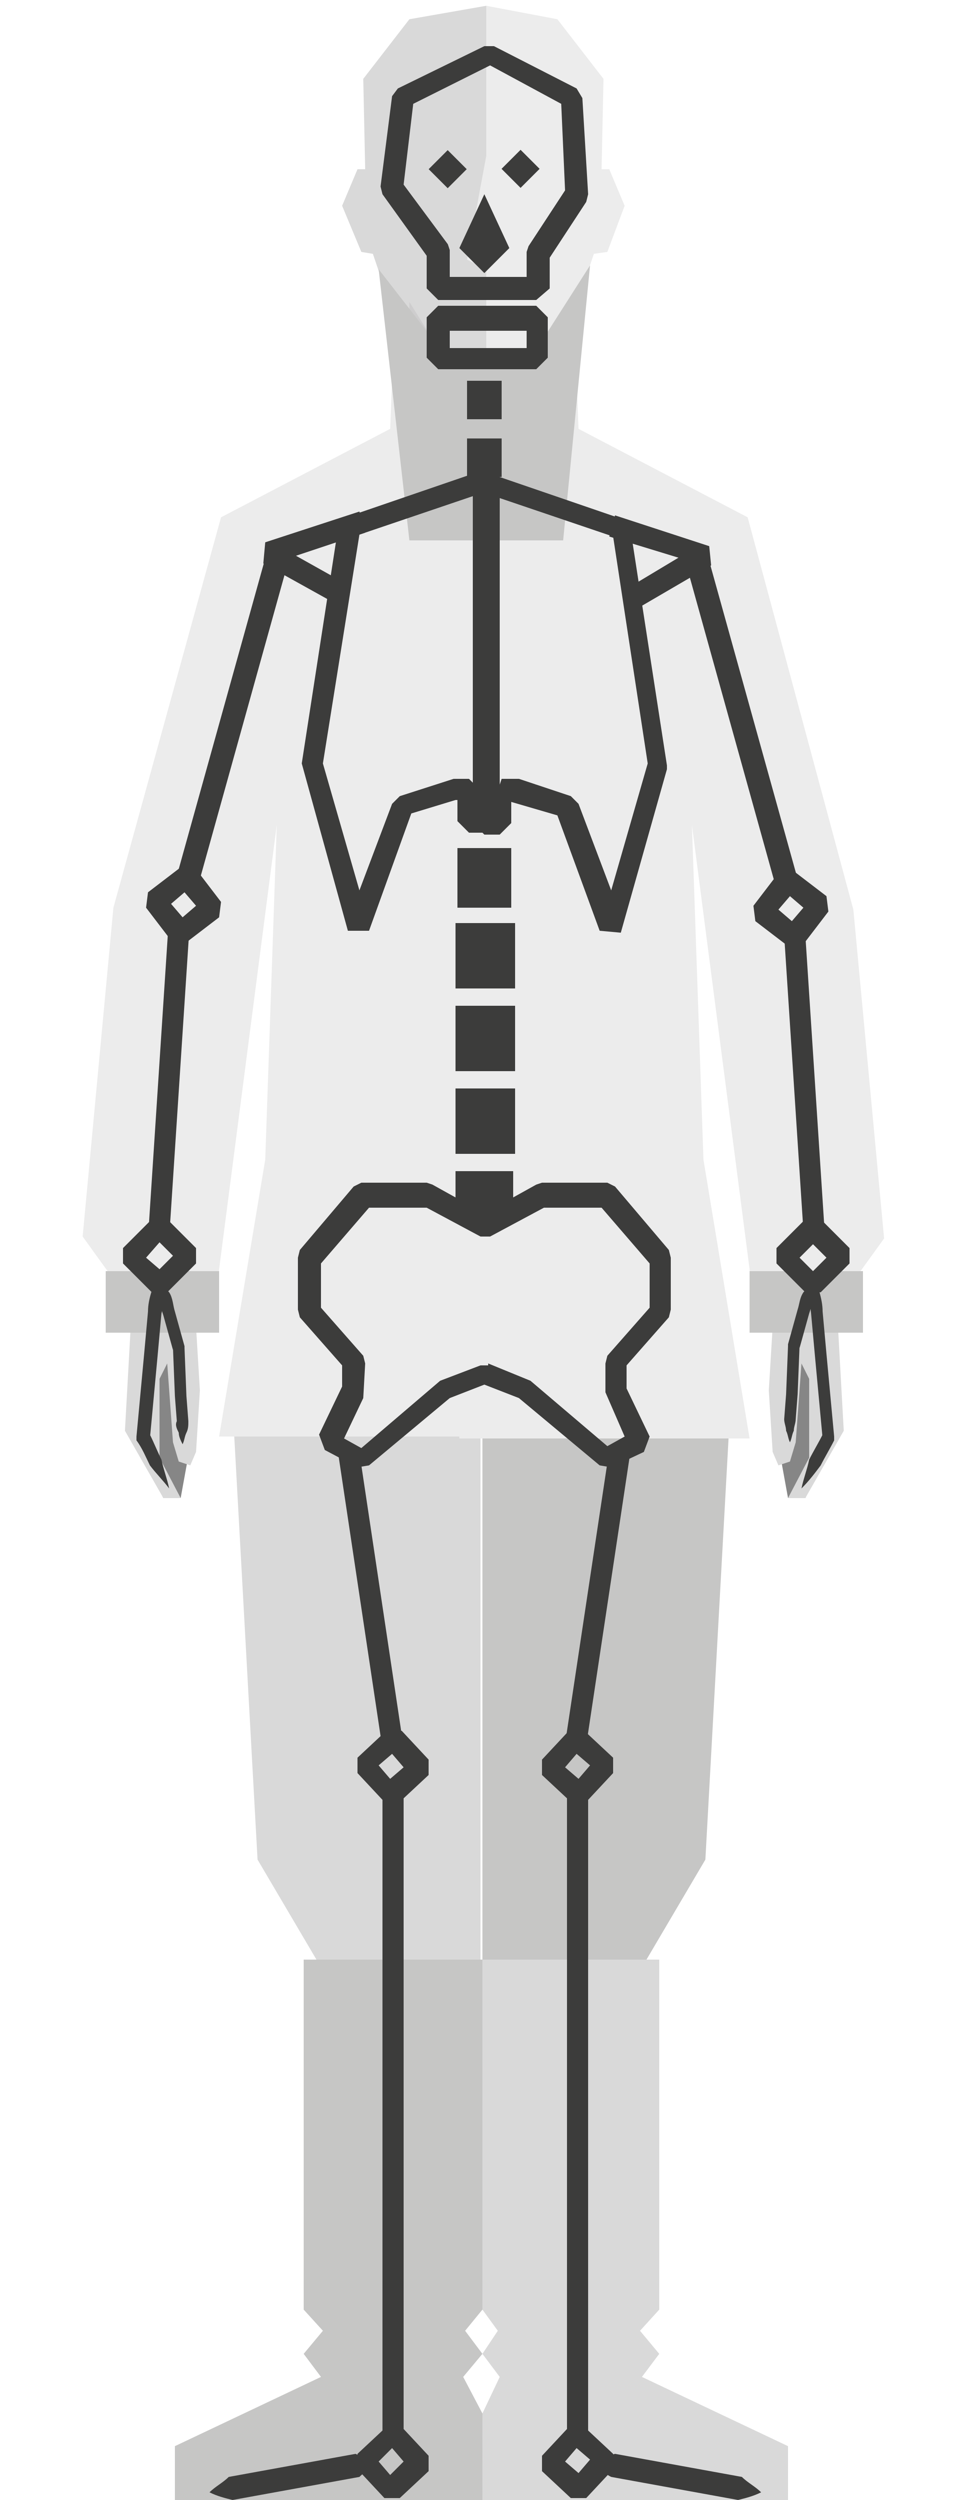 <svg xmlns="http://www.w3.org/2000/svg" viewBox="0 0 50 130"><path fill="#D9D9D9" d="M25.3 19.3l-1.8-.2-2.6-1.5-1.5-4.4-.6-.1-1-2.4.8-1.9h.4l-.1-4.7L21.3 1l4-.7z"/><path fill="#ECECEC" d="M25.3 19.3l1.8-.2 2.3-1.5 1.5-4.4.7-.1.9-2.4-.8-1.9h-.4l.1-4.7L29 1 25.3.3v7.8l-1 5.4 1 .5z"/><path fill="#C6C6C5" d="M38 73.1l-1.3 23.6-3.3 5.6-8.3.4V73.1z"/><path fill="#D9D9D9" d="M12.1 73.1l1.3 23.6 3.3 5.6 8.3.4V73.1zM34.3 120.1v-18.2h-9.2v18.2l.8 1.1-.8 1.2.9 1.2-.9 1.9v4.5H41v-2.8l-7.6-3.6.9-1.2-1-1.2z"/><path fill="#C6C6C5" d="M15.8 120.1v-18.2h9.3v18.2l-.9 1.1.9 1.2-1 1.2 1 1.9v4.5h-16v-2.8l7.6-3.6-.9-1.2 1-1.2z"/><path fill="#868686" d="M9.7 68.3l.6 4.5-.5 2.9-.4 2.2h-.9l-1.6-3.6.3-5.7z"/><path fill="#D9D9D9" d="M9.4 77.9l-1.1-2.1v-4.1l.4-.8L9 75l.3 1 .6.2.3-.7.2-3.2-.2-3.3H6.8l-.3 5.4 2 3.5z"/><path fill="#CECDCE" d="M29.4 22.1v-5.6L24.6 21l-3.3-5.3v7.5l3.9 1.8z"/><path fill="#ECECEC" d="M26.5 74.8s.5-18.8.1-34.1c-.2-9.3-1.4-17.3-1.4-19.1-2.2-.8-4.8-1.9-4.8-1.9l-.1 2.6-8.8 4.6-5.6 20.3-1.6 17.1 1.3 1.8V69h5.5l.3-3 3-23.1-.6 17.4-2.4 14.4h15.1z"/><path fill="#868686" d="M40.7 68.3l-.6 4.5.5 2.9.4 2.2h.9l1.6-3.6-.3-5.7z"/><path fill="#D9D9D9" d="M41 77.9l1.1-2.1v-4.1l-.4-.8-.3 4.1-.3 1-.6.2-.3-.7-.2-3.2.2-3.3h3.4l.3 5.4-2 3.5z"/><path fill="#ECECEC" d="M23.9 74.8s-.5-18.8-.1-34.1c.2-9.3 1.4-17.3 1.4-19.1 2.2-.8 4.8-1.9 4.8-1.9l.1 2.6 8.8 4.6 5.5 20.4L46 64.4l-1.3 1.8V69h-5.5l-.2-3-3-23.1.6 17.4L39 74.8H23.9z"/><path fill="#C6C6C5" d="M39 66.1h5.9v3.2H39zM5.5 66.1h5.9v3.2H5.5zM27.7 18.5h-4.5L19.7 14l1.6 14.1h8l1.4-14.3z"/><g fill="#3C3C3B"><path d="M19.2 48.4h-1.1l-2.4-8.7 1.9-12.3.4-.5 7-2.4.8.5v17.7l-.6.6h-.8l-.6-.6v-1.1h-.1l-2.3.7-2.2 6.1zm-2.4-8.7l1.9 6.6 1.7-4.5.4-.4 2.8-.9h.8l.2.2V25.8l-5.9 2-1.9 11.9z"/><path d="M31.2 48.4l-2.2-6-2.4-.7v1.1l-.6.6h-.8l-.6-.6V25.1l.8-.5 7 2.4.4.5 1.9 12.3v.2l-2.4 8.5-1.1-.1zm-5.1-7.9h.9l2.7.9.4.4 1.7 4.5 1.9-6.6-1.8-11.8-5.9-2v14.9l.1-.3z"/><path d="M23.8 44.1h2.8v3.1h-2.8zM24.3 19.8h1.8v2h-1.8zM22.303 8.797l.99-.99.99.99-.99.99zM26.095 8.78l.99-.99.99.99-.99.99zM24.3 22.8h1.8v2h-1.8zM23.7 48h3.1v3.4h-3.1zM23.7 52.3h3.1v3.4h-3.1zM23.7 56.6h3.1V60h-3.1zM26.7 63.3l-1.1.6-1.9-1v-2h3zM17.3 31.3l-3.6-2 .1-1.1 4.9-1.6.3 1.1-3.6 1.2 2.5 1.4z"/><path d="M9.103 45.895l4.803-17.243 1.156.321-4.803 17.244zM7.704 64.322l1.07-16.366 1.097.072L8.8 64.394zM8.3 66.1c.1.7.3 1.5.1 2.2l-.2 2.2-.4 4.3v-.2c.2.4.4.9.6 1.3.1.5.3 1 .4 1.5-.3-.4-.7-.8-1-1.2-.2-.4-.4-.9-.7-1.3v-.2l.4-4.3.2-2.2c0-.7.3-1.4.6-2.1z"/><path d="M8.3 66.4c.2.3.3.6.5.8.2.3.2.7.3 1l.5 1.8v.1l.1 2.5.1 1.3c0 .2 0 .4-.1.6-.1.2-.1.4-.2.6-.1-.2-.2-.4-.2-.6-.1-.2-.2-.4-.1-.6l-.1-1.3-.1-2.5v.1l-.5-1.8c-.1-.3-.2-.6-.2-.9v-1.1zM9.7 49l-.8-.1-1.3-1.7.1-.8 1.7-1.3.8.1 1.3 1.7-.1.8L9.7 49zm-.8-2l.6.7.7-.6-.6-.7-.7.6z"/><path d="M7.9 67.2l-1.5-1.5v-.8l1.5-1.5h.8l1.5 1.5v.8l-1.5 1.5h-.8zm-.3-1.8l.7.6.7-.7-.7-.7-.7.8zM42.3 66.1c.2.7.5 1.4.5 2.1l.2 2.2.4 4.3v.2c-.2.4-.5.9-.7 1.3-.3.4-.6.8-1 1.2.1-.5.3-1 .4-1.5.2-.4.5-.9.7-1.3v.2l-.4-4.3-.2-2.2c-.1-.7 0-1.5.1-2.2z"/><path d="M42.3 66.4v1c0 .3-.1.6-.2.9l-.5 1.8V70l-.1 2.5-.1 1.3c0 .2-.1.4-.1.6-.1.2-.1.4-.2.6-.1-.2-.1-.4-.2-.6 0-.2-.1-.4-.1-.6l.1-1.3.1-2.5v-.1l.5-1.8c.1-.3.1-.6.3-.9.2-.2.3-.5.5-.8z"/><path d="M42.7 67.2h-.8l-1.5-1.5v-.8l1.5-1.5h.8l1.5 1.5v.8l-1.5 1.5zm-1.1-1.8l.7.7.7-.7-.7-.7-.7.7zM17.579 75.472l1.088-.163 2.24 14.932-1.087.163zM19.9 93.3H21v33.3h-1.1z"/><path d="M20.8 93.7H20l-1.4-1.5v-.8l1.5-1.4h.8l1.4 1.5v.8l-1.5 1.4zm-1.1-1.9l.6.7.7-.6-.6-.7-.7.6zM29.457 90.294l2.249-14.933 1.088.164-2.249 14.932zM29.5 93.3h1.1v33.3h-1.1z"/><path d="M29.7 93.7l-1.5-1.4v-.8l1.4-1.5h.8l1.5 1.4v.8l-1.4 1.5h-.8zm-.3-1.8l.7.6.6-.7-.7-.6-.6.7zM20.8 129.9H20l-1.4-1.5v-.8l1.5-1.4h.8l1.4 1.5v.8l-1.5 1.4zm-1.1-1.9l.6.7.7-.7-.6-.7-.7.7zM29.7 129.9l-1.5-1.4v-.8l1.4-1.5h.8l1.5 1.4v.8l-1.4 1.5h-.8zm-.3-1.9l.7.6.6-.7-.7-.6-.6.7zM33.4 31.5l-.6-1 2.5-1.5-3.6-1.1.3-1.1 4.9 1.6.1 1z"/><path d="M35.63 29.09l1.156-.322 4.799 17.245-1.156.322zM40.768 48.157l1.098-.071 1.067 16.365-1.098.072z"/><path d="M41 49.2l-1.7-1.3-.1-.8 1.3-1.7.8-.1 1.7 1.3.1.8-1.3 1.7-.8.1zm-.5-1.9l.7.6.6-.7-.7-.6-.6.7zM23.9 12.9l1.3 1.3 1.3-1.3-1.3-2.8zM31.8 76.3l-.6-.1-4.2-3.5-1.8-.7-1.8.7-4.2 3.5-.6.1-1.7-.9-.3-.8 1.2-2.5V71l-2.2-2.5-.1-.4v-2.7l.1-.4 2.8-3.3.4-.2h3.4l.3.1 2.7 1.5 2.7-1.5.3-.1h3.4l.4.2 2.8 3.3.1.4v2.7l-.1.4-2.2 2.5v1.2l1.2 2.5-.3.8-1.7.8zm-6.4-5.4l2.2.9 4 3.4.9-.5-1-2.3v-1.5l.1-.4 2.2-2.5v-2.3l-2.5-2.9h-3l-2.8 1.5H25l-2.8-1.5h-3l-2.5 2.9V68l2.2 2.5.1.4-.1 1.8-1 2.1.9.5 4.1-3.5L25 71h.4zM19.7 128c-.3.3-.7.5-1 .8l-1.1.2-2.2.4-2.2.4-1.1.2c-.4-.1-.8-.2-1.2-.4.3-.3.7-.5 1-.8l1.1-.2 2.2-.4 2.2-.4 1.1-.2c.4.2.8.3 1.2.4zM30.8 128c.4-.2.8-.3 1.2-.4l1.1.2 2.2.4 2.2.4 1.1.2c.3.3.7.5 1 .8-.4.2-.8.3-1.2.4l-1.1-.2-2.2-.4-2.2-.4-1.1-.2c-.4-.2-.7-.5-1-.8z"/><path d="M27.9 15.6h-5.1l-.6-.6v-1.7l-2.3-3.2-.1-.4.6-4.7.3-.4 4.5-2.2h.5L30 4.6l.3.5.3 5-.1.4-1.9 2.9V15l-.7.6zm-4.5-1.2h4v-1.3l.1-.3 1.9-2.9-.2-4.5-3.7-2-4 2-.5 4.2 2.3 3.1.1.3v1.4z"/></g><path fill="#3C3C3B" d="M27.9 19.2h-5.1l-.6-.6v-2.1l.6-.6h5.1l.6.6v2.1l-.6.6zm-4.5-1.1h4v-.9h-4v.9z"/></svg>